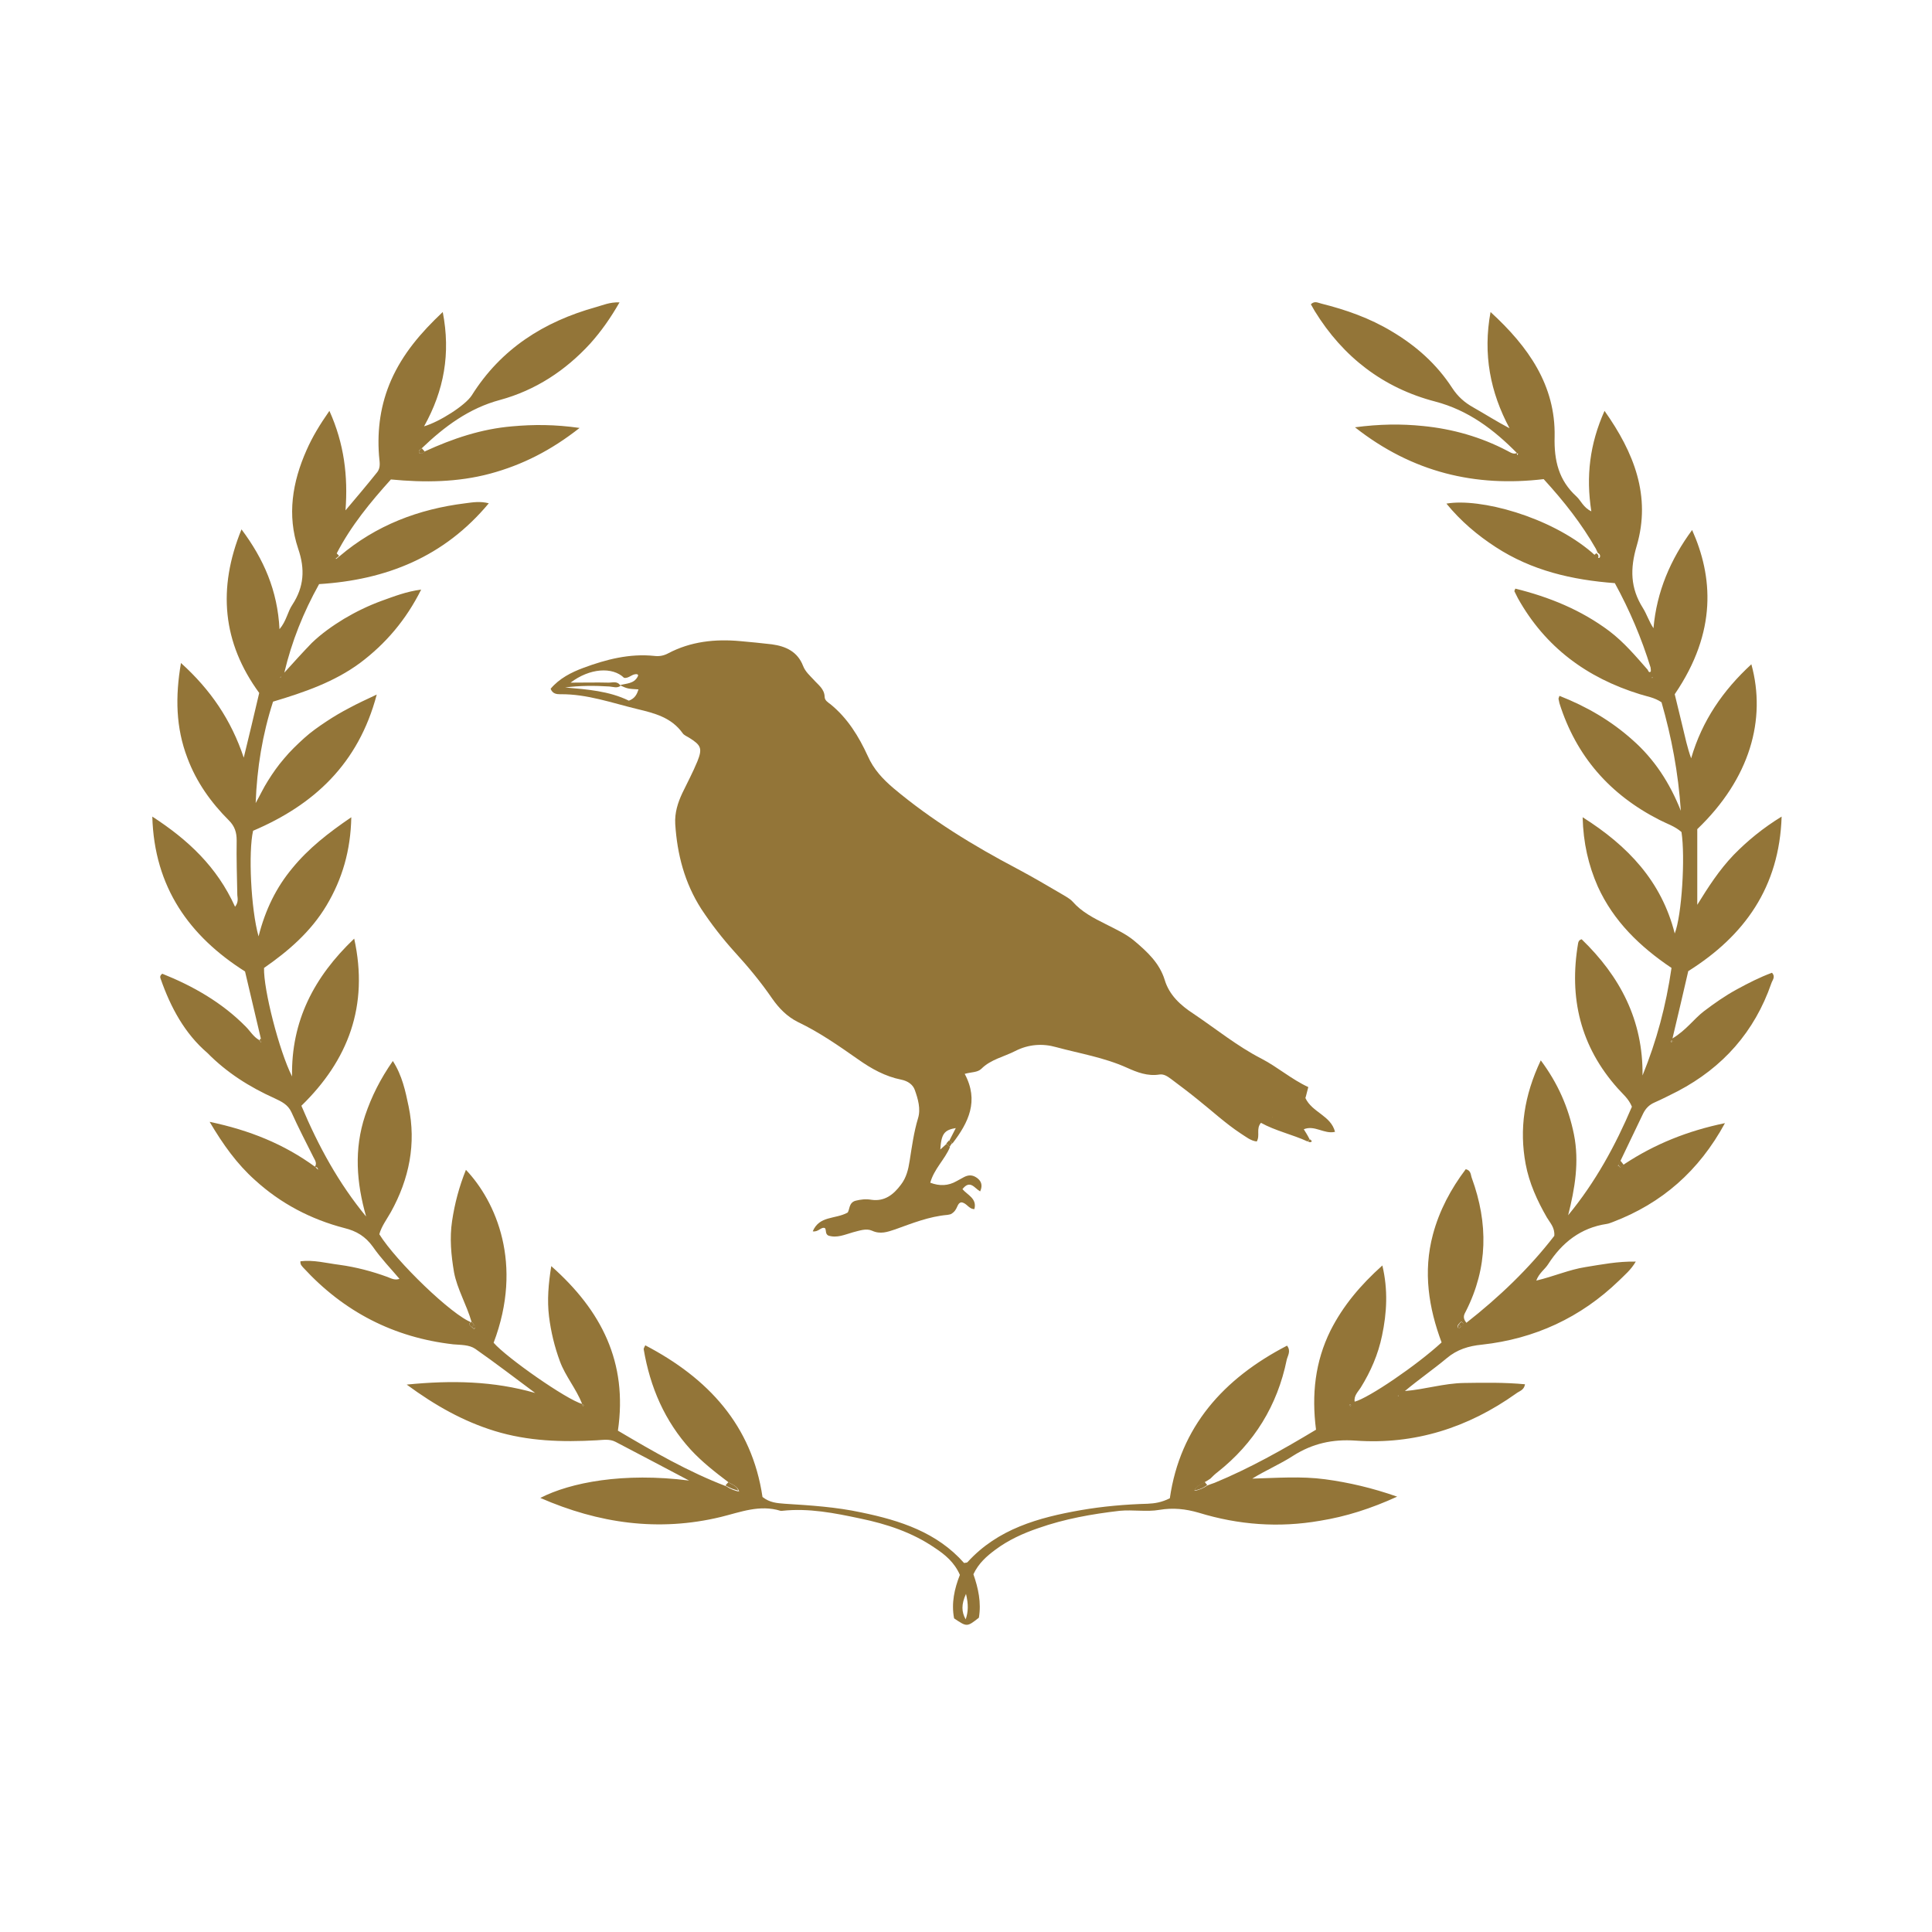 <svg xmlns="http://www.w3.org/2000/svg" xmlns:xlink="http://www.w3.org/1999/xlink" id="Layer_1" x="0" y="0" version="1.1" viewBox="0 0 600 600" xml:space="preserve" style="enable-background:new 0 0 600 600"><style type="text/css">.st0{fill:#937538}.st1{fill:#010101}</style><g><path d="M226.2,460.3c-4.1-3.1-8.2-6.3-11.7-10.1c-8.1-8.9-12.6-19.4-14.6-31.2c0-0.3,0.2-0.6,0.5-1.2 c19.5,10.2,33.1,24.8,36.4,47.1c2.3,1.8,4.5,1.9,6.9,2.1c8,0.5,15.9,1,23.8,2.7c12.1,2.5,23.5,6.2,31.9,15.7c0.6-0.1,1-0.1,1.1-0.3 c9.4-10.3,22-13.8,35.1-16.1c6.9-1.2,13.9-1.8,20.8-2c2.2-0.1,4.3-0.4,6.9-1.7c3.2-22.2,16.7-37.2,36.4-47.4 c1.3,1.7,0.2,3.1-0.1,4.4c-2.9,14.2-10.1,25.9-21.5,34.9c-0.8,0.6-1.5,1.3-2.2,2c-0.6,0.4-1.2,0.8-1.8,1.1 c-1.1,0.9-2.8,1.1-3.2,2.8c-0.3,0.1-0.6,0.1-0.5,0.1c-0.1,0.1,0.1-0.1,0.4-0.2c1.5-0.2,2.9-0.8,4.2-1.7c0.7-0.3,1.4-0.5,2.2-0.8 c10.9-4.5,21.2-10.3,31.5-16.5c-1.4-10.9-0.3-21.1,4.5-30.8c3.9-7.7,9.3-14.1,16.1-20.2c1.8,7.6,1.4,14.7-0.1,21.8 c-1.2,5.8-3.5,11.1-6.6,16.1c-0.8,1.3-2.2,2.5-1.9,4.4c4.3-1.1,19.3-11.3,27-18.4c-4-10.7-5.8-21.9-2.7-33.5 c2-7.5,5.6-14.2,10.2-20.3c1.7,0.4,1.5,1.8,1.9,2.8c5.1,14,5,27.7-1.8,41.2c-0.5,1-1.3,2,0.1,3.7c10.2-8,19.5-16.9,27.3-27 c0.2-2.6-1.3-4-2.3-5.7c-3-5.2-5.5-10.7-6.6-16.6c-2-10.8-0.5-21.2,4.7-32.2c5.3,7.1,8.6,14.6,10.3,23c1.7,8.5,0.3,16.8-1.8,25.1 c8.5-10.3,14.7-21.7,19.8-33.7c-1-2.5-2.9-4-4.4-5.7c-11.6-13-15.2-28.1-12.3-45.1c0.1-0.5,0.3-1,1.1-1.2 c11.9,11.5,19.1,25.1,18.9,42.3c4.4-10.8,7.3-21.7,9-33.4c-9.8-6.6-18-14.5-22.9-25.3c-2.9-6.6-4.5-13.5-4.7-21.5 c14.1,8.9,24.5,19.9,28.6,36.1c2.2-5.6,3.3-23.7,2.1-31.5c-2-1.8-4.6-2.6-6.9-3.8c-15.3-7.8-25.8-19.7-31-36.2 c-0.1-0.5-0.2-1-0.3-1.4c0-0.1,0.1-0.3,0.3-0.9c8.4,3.3,16,7.7,22.7,13.7c6.7,5.9,11.5,13.2,15,22c-0.8-11.9-2.9-22.9-6-33.7 c-2.2-1.5-4.5-1.8-6.7-2.5c-16.5-5.1-29.4-14.6-37.9-29.8c-0.4-0.7-0.7-1.5-1.1-2.2c0-0.1,0.1-0.3,0.3-0.8 c10.5,2.6,20.4,6.6,29.2,13.2c4.6,3.5,8.2,7.8,11.9,12c0.2,0.4,0.4,1,0.9,0.6c0.2-0.2,0-0.9,0-1.3c-2.8-9.1-6.5-17.8-11.1-26.2 c-13.3-1-25.8-3.9-37-11.2c-5.7-3.7-10.9-8.1-15.3-13.5c10.4-1.8,32.1,4,45.2,15.2c0.3,0.3,0.6,0.6,1,0.8c0.4,0.3,0.6,1.1,1.4,0.8 c0.3-0.7,0-1.2-0.6-1.5c-0.2-0.4-0.4-0.9-0.6-1.3c-4.4-7.7-9.8-14.6-16.2-21.6c-21.1,2.5-40.7-2-58.6-16.1c7.6-1,14.3-1.1,21.1-0.4 c9.2,0.9,18,3.4,26.2,7.7c1,0.5,2,1.3,3.2,0.6c-0.3,0.3-0.3,0.6,0,0.7c0,0,0.1-0.2,0.1-0.3c0.2-0.6,0,0.2-0.3-0.3 c-7.2-7.3-15.1-13.3-25.4-16c-16.1-4.2-28.6-13.8-37.4-28.1c-0.4-0.7-0.8-1.4-1.2-2.1c1.2-1.2,2.3-0.4,3.3-0.2 c7.6,1.9,15,4.5,21.8,8.6c7.6,4.5,14,10.2,18.8,17.6c1.7,2.6,3.8,4.5,6.5,6c3.7,2.1,7.3,4.4,11.3,6.5c-6-11.2-8.3-23-5.9-36.1 c11.8,10.8,20.2,22.8,19.9,38.7c-0.2,7.5,1.3,13.6,6.8,18.6c1.4,1.3,2.1,3.4,4.6,4.6c-1.7-10.9-0.5-20.9,4.1-31.2 c9.2,13,14.5,26.5,10,41.9c-2.1,7.1-2,13.1,1.9,19.3c1.2,1.9,1.9,4.2,3.3,6.3c1-11.4,5.3-21.4,12-30.5c6.4,14.3,7.9,31.5-5.4,51 c0.8,3.2,1.6,6.5,2.4,9.9c0.8,3.3,1.5,6.7,2.7,10c3.4-11.7,9.9-21.1,18.7-29.2c4.7,17.1-0.4,35.5-16.8,51.2c0,3.7,0,7.6,0,11.6 c0,4,0,7.9,0,11.9c3.4-5.5,6.8-10.8,11.3-15.5c4.4-4.5,9.2-8.4,14.9-11.9c-0.7,21.9-11.5,37-29,48c-1.6,6.9-3.1,13.4-4.9,20.9 c4.3-2.6,6.6-6,9.7-8.4c3.3-2.5,6.7-4.9,10.4-6.9c3.5-1.9,7-3.7,10.8-5.1c1.2,1.3,0.1,2.3-0.2,3.3c-5.2,15-15,26.1-29.1,33.5 c-2.4,1.2-4.7,2.4-7.2,3.5c-1.6,0.7-2.7,1.8-3.5,3.4c-2.3,4.8-4.6,9.6-6.9,14.4c-0.2,0.5-0.4,0.9-0.6,1.4c-0.2,0.2-0.6,0.6-0.5,0.7 c0.3,0.7,0.8,0.3,1.2,0c0.3-0.3,0.7-0.5,1-0.8c9.4-6.2,19.6-10.3,31.2-12.7c-8.1,14.9-19.6,24.9-34.8,30.7 c-0.6,0.2-1.2,0.5-1.9,0.6c-8.1,1.2-13.9,5.8-18.2,12.5c-1,1.6-2.8,2.7-3.7,5.1c5.5-1.3,10.2-3.4,15.3-4.2c5-0.8,10-1.8,15.6-1.7 c-1.5,2.6-3.5,4.2-5.2,5.9c-11.9,11.5-26.2,18.1-42.6,19.9c-4.1,0.4-7.7,1.5-10.9,4.2c-4.2,3.5-8.7,6.6-13,10.2 c6.2-0.5,12.1-2.4,18.3-2.5c6.3-0.1,12.6-0.2,19,0.4c-0.3,1.9-1.8,2.1-2.8,2.9c-14.9,10.6-31.5,15.9-49.8,14.6 c-7.2-0.5-13.4,0.9-19.4,4.7c-4,2.6-8.5,4.5-12.7,7.1c7.6-0.2,15.1-0.8,22.6,0.2c7.4,1,14.7,2.7,22.4,5.4c-8.1,3.7-15.9,6.2-24,7.5 c-12.7,2.2-25.2,1.3-37.6-2.5c-4.1-1.2-8-1.6-12.2-0.9c-4,0.7-8.2-0.1-12.4,0.3c-8.6,1-17.1,2.5-25.3,5.4 c-4.7,1.6-9.3,3.7-13.3,6.7c-2.7,2-5.2,4.2-6.8,7.6c1.5,4.3,2.5,8.8,1.7,13.5c-3.7,2.9-3.7,2.9-7.7,0.2c-0.9-4.7,0.1-9.2,1.8-13.5 c-1.7-3.9-4.6-6.3-7.8-8.4c-7-4.8-14.9-7.4-23.1-9.1c-8-1.7-16-3.3-24.3-2.4c-0.2,0-0.3,0-0.5,0c-6.5-2-12.4,0.4-18.5,1.9 c-19.4,4.7-38,2-56.1-5.9c9.3-4.8,25.8-8,46.2-5.4c-7.8-4.1-15.3-8.1-22.8-12c-1.9-1-3.9-0.6-5.9-0.5c-10.7,0.6-21.3,0.3-31.7-2.9 c-9.7-3-18.3-7.8-27.3-14.4c14.1-1.4,27-1.1,39.9,2.6c-6.2-4.6-12.3-9.3-18.6-13.7c-1.9-1.3-4.5-1.2-6.8-1.4 c-18.5-2.1-34-10.1-46.6-23.8c-0.4-0.5-1-0.9-0.9-2c4.1-0.5,8.1,0.6,12.1,1.1c5.1,0.7,10.1,2,15,3.8c1.2,0.5,2.4,1.1,3.8,0.5 c0,0-0.1,0.1-0.1,0.1c-2.8-3.3-5.8-6.4-8.3-10c-2.3-3.2-5.1-4.9-8.8-5.8c-10.4-2.7-19.8-7.6-27.8-14.9c-5.6-5-9.9-11-14.1-18.1 c12.4,2.6,23.1,6.9,32.8,14c0.3,0.3,0.7,0.7,1,1c0.6,0.2,0.1-0.7,0.3-0.1c0,0.1,0.1,0.3,0,0.3c-0.3,0.2-0.4,0.1-0.4-0.3 c-0.1-0.6-0.4-1-1.1-0.8c0.9-1.2,0.1-2.2-0.4-3.2c-2.3-4.6-4.7-9.2-6.8-13.9c-1.1-2.4-3.1-3.3-5.2-4.3c-7.8-3.5-14.9-8-20.9-14.1 C57.4,321,53,312.9,49.9,304c-0.2-0.5-0.3-1,0.5-1.6c9.5,3.8,18.5,8.9,25.9,16.4c1.4,1.4,2.4,3.2,4.2,4.2c0.2,0.2,0.4,0.5,0.5,0.7 c0.5-0.4,0.3-0.8,0-1.2c-1.6-6.8-3.2-13.6-4.9-20.8c-17.2-10.9-28.2-26.1-28.8-48.1c11.1,7.2,20.1,15.6,25.7,28 c1.1-1.4,0.8-2.6,0.7-3.6c-0.1-5.7-0.3-11.3-0.2-17c0-2.5-0.6-4.4-2.4-6.2c-5.6-5.6-10.1-11.9-12.9-19.4c-3.6-9.4-3.8-19-2-29.5 c9.2,8.3,15.6,17.7,19.5,29.4c1.6-6.6,3.2-13.2,4.8-20.1c-11.4-15.6-13-32.4-5.5-50.8c6.9,9.2,11.2,19,11.8,31 c2.2-2.6,2.5-5.4,4-7.6c3.6-5.5,4-11,1.8-17.4c-3.5-10.4-1.8-20.7,2.6-30.6c1.8-4.1,4.1-7.9,7.1-12.2c4.6,10.2,5.8,20.3,5,30.9 c3.3-3.9,6.6-7.8,9.8-11.8c1.3-1.6,0.7-3.5,0.6-5.3c-0.6-8.1,0.5-15.9,3.8-23.4c3.6-8.1,9.1-14.6,16-21.1 c2.5,12.9,0.4,24.4-5.8,35.5c4.8-1.4,12.8-6.5,14.8-9.6c9.1-14.5,22.4-22.9,38.5-27.4c2.2-0.6,4.3-1.6,7.4-1.5 c-2.8,4.9-5.7,9-9.1,12.8c-7.7,8.4-17,14.5-28,17.5c-9.7,2.6-17.3,8.3-24.3,15c-0.4,0.4-1.2,0.6-0.8,1.5c0.7,0.3,1.2,0,1.7-0.5 c8.7-4,17.6-7,27.2-7.8c6.6-0.6,13.2-0.6,20.9,0.5c-8.9,7-17.8,11.5-27.8,14.2c-10.1,2.7-20.4,2.8-30.8,1.8 c-6.4,7.1-12.4,14.4-16.8,22.9c-0.6,0.5-1.1,1-0.2,1.8c0.4-0.3,0.7-0.6,1.1-0.9c11.3-9.6,24.5-14.6,39-16.4c2.3-0.3,4.6-0.7,7.3,0 c-13.9,16.7-31.9,23.8-52.7,25.1c-4.9,8.8-8.5,17.8-10.8,27.5c2.8-3.1,5.6-6.2,8.5-9.2c3-2.9,6.4-5.3,10-7.5 c3.7-2.2,7.6-4.1,11.7-5.6c3.9-1.4,7.7-2.9,12.3-3.5c-4.7,9.4-11,16.8-19,22.8c-8,5.9-17.3,9.1-27,12c-3.3,10.2-5,20.6-5.4,31.5 c1.3-2.3,2.4-4.7,3.8-6.9c1.5-2.4,3.1-4.7,5-6.9c1.9-2.3,4.1-4.4,6.3-6.4c2.1-1.9,4.4-3.5,6.8-5.1c2.4-1.6,4.8-3,7.3-4.3 c2.4-1.3,5-2.5,8.4-4.1c-5.7,21.6-19.6,34.3-38.4,42.3c-1.5,6.5-0.7,24.3,1.7,32.8c2.1-8.3,5.5-15.2,10.5-21.2 c5-6.1,11.1-10.9,18.3-15.8c-0.2,10.3-2.8,19.2-7.7,27.4c-4.9,8.2-11.9,14.2-19.4,19.4c-0.2,6.6,4.7,25.8,8.7,33.7 c-0.3-17.2,6.8-30.9,19.3-42.8c4.6,20.9-1.9,37.8-16.4,51.9c5.3,12.6,11.6,24.1,20.1,34.4c-3-10.5-3.8-20.9-0.3-31.4 c2-5.9,4.7-11.3,8.6-16.9c2.9,4.5,3.9,9.3,4.9,14.1c2.4,11.6,0.2,22.5-5.5,32.8c-1.3,2.3-2.9,4.4-3.6,6.9 c5.2,8.4,22.7,25.3,28.7,27.4c-1.6-5.6-4.5-10.3-5.5-15.6c-0.9-5.3-1.4-10.6-0.6-15.9c0.8-5.4,2.2-10.7,4.3-15.9 c9.3,9.8,17.9,29.2,8.6,53.7c4.1,4.7,22.7,17.7,27.5,19c-1.9-4.8-5.2-8.6-6.9-13.2c-1.7-4.6-2.8-9.2-3.4-14c-0.6-5-0.2-10,0.7-15.6 c15.6,13.8,23.8,29.9,20.7,51.1c11,6.5,21.9,12.8,33.7,17.3c1.3,0.9,2.7,1.4,4.2,1.7c0.2,0.1,0.5,0.1,0.5,0.1c-0.1,0-0.4,0-0.7-0.1 C229,461.4,227.4,461.1,226.2,460.3z M453.7,412c0.4-0.3,1.2-0.7,0.5-1.3c-0.6-0.6-0.9,0.4-1.3,0.6c-0.2,0.4-0.5,0.9,0.1,1.2 C453.2,412.6,453.5,412.2,453.7,412z M146.5,412.1c0.2,0.2,0.6,0.6,0.7,0.6c0.6-0.3,0.3-0.8,0.1-1.2c-0.4-0.3-0.6-1.3-1.3-0.7 C145.3,411.3,146.1,411.7,146.5,412.1z M299.9,502.9c0.8-2.3,0.9-4.6,0.1-7.9C298.5,498.3,298.6,500.6,299.9,502.9z M434.2,433.6 l0.2-0.2l-0.3,0L434.2,433.6z M181.3,436.4c-0.1-0.1-0.2-0.2-0.3-0.3c-0.1,0.1-0.2,0.2-0.3,0.3c0.1,0.1,0.3,0.2,0.4,0.3 C181.2,436.6,181.3,436.5,181.3,436.4z M419.6,436.4c-0.1-0.1-0.2-0.2-0.3-0.3c-0.1,0.1-0.2,0.2-0.3,0.3c0.1,0.1,0.3,0.2,0.4,0.3 C419.4,436.6,419.5,436.5,419.6,436.4z M519.5,323.4c-0.1-0.1-0.2-0.2-0.3-0.3c-0.1,0.1-0.3,0.2-0.3,0.3c0,0.1,0.1,0.2,0.2,0.3 C519.2,323.6,519.4,323.5,519.5,323.4z M513.1,210.6l0.2-0.3l-0.3,0L513.1,210.6z M87.2,210.1l-0.2,0.3l0.3,0L87.2,210.1z" class="st0"/><path d="M406.1,354.5c-4.8-2.2-10-3.3-14.5-5.8c-1.6,1.9-0.2,3.9-1.3,5.8c-1.9-0.2-3.4-1.5-5-2.5 c-4.7-3.1-8.9-7-13.3-10.5c-2.7-2.2-5.5-4.3-8.3-6.4c-1.1-0.8-2.2-1.6-3.6-1.4c-3.7,0.6-7-0.7-10.1-2.1c-7.1-3.2-14.6-4.4-22-6.4 c-4.2-1.2-8.6-0.9-12.7,1.2c-3.5,1.8-7.6,2.6-10.5,5.5c-1.2,1.2-3.1,1-5.2,1.6c4.5,8.4,1.2,15.1-3.8,21.6c-0.3-0.3-0.7-0.6-1-0.8 c0.7-1.4,1.4-2.7,2.1-4.1l-0.1-0.3l0.2,0.4c-3.8,0.6-4.7,1.8-5,7c-0.2,0-0.5-0.1-0.5-0.1c0,0,0.2,0,0.4-0.1 c0.7-0.6,1.4-1.3,2.1-1.9c0.3,0.4,0.7,0.7,1,1.1c-1.6,3.8-4.9,6.7-6.1,11c2.9,1.1,5.6,1,8.2-0.5c0.7-0.4,1.5-0.8,2.2-1.2 c1.3-0.7,2.5-0.8,3.8,0c1.6,1,2.2,2.4,1.3,4.4c-1.7-0.9-3.1-3.8-5.5-0.7c1.5,1.8,4.6,2.9,3.7,6.2c-1.8,0-2.4-2-4.1-2.1 c-1.5,0.4-0.9,2.3-3.1,3.6c0.4-0.1-0.4,0.2-1.2,0.3c-5.7,0.5-10.9,2.6-16.2,4.5c-2.4,0.8-4.6,1.6-7.2,0.4c-1.8-0.8-3.9,0-5.9,0.5 c-2.5,0.7-5,1.9-7.7,1c-1-0.6-0.5-1.6-1-2.3c-1.2-0.5-2,1.3-3.8,1c2.1-4.9,6.9-3.7,10.8-5.8c0.7-0.7,0.3-3.1,2.5-3.7 c1.6-0.4,3.2-0.6,4.9-0.3c4.1,0.6,6.9-1.6,9.2-4.7c1.7-2.2,2.3-4.8,2.7-7.4c0.7-4.4,1.3-8.9,2.6-13.2c0.9-2.9,0-6-1-8.8 c-0.6-1.7-2.2-2.8-4.2-3.2c-5-1-9.3-3.4-13.4-6.3c-6-4.2-12-8.4-18.7-11.6c-3.4-1.7-5.9-4.3-8-7.3c-3.5-5.1-7.4-9.8-11.6-14.4 c-3.8-4.2-7.3-8.7-10.4-13.4c-5.2-8.1-7.5-17-8.1-26.4c-0.2-3.5,0.8-6.6,2.2-9.6c1.6-3.3,3.3-6.5,4.7-9.9c1.6-4,1.1-5-2.6-7.3 c-0.7-0.4-1.6-0.8-2-1.4c-3.5-4.9-8.7-6.2-14.1-7.5c-7.9-1.9-15.6-4.7-23.9-4.6c-1.1,0-2.4-0.1-3-1.7c2.7-3.2,6.4-5.1,10.2-6.5 c7-2.6,14.3-4.5,22-3.7c1.6,0.2,3-0.1,4.3-0.8c7-3.7,14.6-4.5,22.3-3.8c3.3,0.3,6.6,0.6,9.9,1c4.4,0.6,8,2.3,9.7,6.7 c0.7,1.8,2.1,3,3.3,4.3c1.4,1.6,3.3,2.8,3.4,5.3c0,1.1,1,1.7,1.8,2.3c5.3,4.3,8.8,10,11.6,16.1c1.8,4.1,4.6,7.1,8,10 c11.8,9.9,24.9,17.9,38.4,25c4.7,2.5,9.3,5.2,13.9,7.9c1.1,0.7,2.4,1.3,3.3,2.3c2.8,3.2,6.5,5.1,10.3,7c3.1,1.6,6.3,3,9,5.3 c3.9,3.3,7.7,6.8,9.3,12c1.4,4.7,4.9,7.9,8.9,10.5c7,4.7,13.6,10.1,21.2,14c5,2.6,9.3,6.4,14.5,8.8c-0.4,1.4-0.6,2.5-0.9,3.4 c2.1,4.5,7.9,5.4,9.2,10.5c-3.4,0.8-6.3-2.2-9.7-0.8c0.5,0.8,1.2,1.9,1.8,3.1C406.5,354,406.3,354.2,406.1,354.5z M395.5,347.1 c0.3-0.3,0.5-0.4,0.8-0.1c0,0-0.1,0.3-0.1,0.3c-0.4,0.2-0.6,0-0.8-0.3c-0.5-0.5-0.3,0.5-0.3-0.1c0-0.1,0-0.2,0.1-0.3 C395.2,346.8,395.3,346.9,395.5,347.1z M192.5,212.8c2-0.6,4.3-0.4,5.5-2.6c0.2-0.4,0.3-0.6-0.1-0.8c-1.5-0.3-2.6,1.4-4.1,1.1 c-3.6-3.5-10.7-3-16.6,1.5c4.3,0,8.1-0.1,11.9,0c1.2,0,2.7-0.6,3.6,1c-1.1,0.8-2.2,0.3-3.4,0.2c-4.6-0.3-9.2-0.3-13.8,0.3 c6.9,0.6,13.7,1.1,19.8,4.1c1.9-0.7,2.5-2,3-3.5C194.9,213.9,194.9,213.9,192.5,212.8z" class="st0"/><path d="M406.8,353.8c0.2,0.2,0.6,0.5,0.6,0.6c-0.3,0.5-0.8,0.3-1.2,0.1C406.3,354.2,406.5,354,406.8,353.8z" class="st0"/><path d="M295.7,355c-0.3,0.4-0.6,0.8-0.8,1.2c-0.3-0.4-0.7-0.7-1-1.1c0.3-0.3,0.5-0.6,0.8-0.9 C295,354.4,295.4,354.7,295.7,355z" class="st0"/><path d="M370.9,463c0.4-1.7,2.1-1.9,3.2-2.8c0.3,0.3,0.5,0.7,0.8,1c-1.2,0.9-2.6,1.5-4.2,1.7L370.9,463z" class="st0"/><path d="M229.5,463c-1.5-0.4-2.9-0.9-4.2-1.7c0.3-0.3,0.6-0.7,0.9-1c1.1,0.8,2.8,1.1,3.1,2.8L229.5,463z" class="st0"/><path d="M131.9,140.2c-0.4,0.5-0.9,0.9-1.7,0.5c-0.4-0.8,0.4-1.1,0.8-1.5C131.3,139.6,131.6,139.9,131.9,140.2z" class="st0"/><path d="M370.8,462.9c-0.2,0.1-0.5,0.3-0.4,0.2c-0.1,0,0.2,0,0.5-0.1C370.9,463,370.8,462.9,370.8,462.9z" class="st0"/><path d="M495.7,171.8c0.6,0.3,0.9,0.8,0.6,1.5c-0.8,0.3-1-0.4-1.4-0.8C495.2,172.3,495.5,172.1,495.7,171.8z" class="st0"/><path d="M229.3,463.1c0.3,0,0.6,0.1,0.7,0.1c0,0-0.3-0.1-0.5-0.1L229.3,463.1z" class="st0"/><path d="M105.3,172.6c-0.3,0.3-0.7,0.6-1.1,0.9c-0.9-0.8-0.4-1.3,0.2-1.8C104.7,172,105,172.3,105.3,172.6z" class="st0"/><path d="M503.2,362.6c-0.4,0.3-0.9,0.7-1.2,0c-0.1-0.1,0.3-0.5,0.5-0.7C502.8,362.1,503,362.3,503.2,362.6z" class="st0"/><path d="M98.5,364c-0.3-0.3-0.7-0.7-1-1l-0.2,0.1C98,363,98.4,363.3,98.5,364C98.4,363.9,98.5,364,98.5,364z" class="st0"/><path d="M98.4,363.9c0,0.4,0.1,0.5,0.4,0.3c0,0,0-0.2,0-0.3C98.6,363.3,99.2,364.2,98.4,363.9L98.4,363.9z" class="st0"/><path d="M123.7,397.8c0,0,0.1-0.1,0.1-0.1L123.7,397.8z" class="st1"/><path d="M146.5,412.1c-0.4-0.4-1.2-0.7-0.5-1.3c0.7-0.6,0.9,0.4,1.3,0.7C147,411.6,146.8,411.8,146.5,412.1z" class="st0"/><path d="M453,411.4c0.4-0.3,0.6-1.2,1.3-0.6c0.7,0.6-0.1,0.9-0.5,1.3C453.5,411.8,453.3,411.6,453,411.4z" class="st0"/><path d="M147.3,411.4c0.3,0.4,0.6,0.9-0.1,1.2c-0.1,0.1-0.5-0.4-0.7-0.6C146.8,411.8,147,411.6,147.3,411.4z" class="st0"/><path d="M453.7,412c-0.2,0.2-0.6,0.6-0.6,0.6c-0.6-0.3-0.3-0.8-0.1-1.2C453.3,411.6,453.5,411.8,453.7,412z" class="st0"/><polygon points="434.2 433.6 434.1 433.3 434.3 433.4" class="st0"/><path d="M181.3,436.4c-0.1,0.1-0.1,0.2-0.2,0.3c-0.1-0.1-0.3-0.2-0.4-0.3c0.1-0.1,0.2-0.2,0.3-0.3 C181.1,436.2,181.2,436.3,181.3,436.4z" class="st0"/><path d="M419.6,436.4c-0.1,0.1-0.1,0.2-0.2,0.3c-0.1-0.1-0.3-0.2-0.4-0.3c0.1-0.1,0.2-0.2,0.3-0.3 C419.4,436.2,419.5,436.3,419.6,436.4z" class="st0"/><path d="M470.7,140.8c0.3,0.6,0.5-0.3,0.3,0.3c0,0.1-0.1,0.3-0.1,0.3c-0.3-0.2-0.4-0.4,0-0.7L470.7,140.8z" class="st0"/><path d="M519.5,323.4c-0.1,0.1-0.2,0.2-0.3,0.3c-0.1-0.1-0.2-0.2-0.2-0.3c0-0.1,0.2-0.2,0.3-0.3 C519.3,323.2,519.4,323.3,519.5,323.4z" class="st0"/><path d="M81.1,322.5c0.3,0.4,0.5,0.8,0,1.2c-0.2-0.2-0.4-0.5-0.5-0.7C80.7,322.8,80.9,322.6,81.1,322.5z" class="st0"/><polygon points="513.1 210.6 513 210.3 513.3 210.3" class="st0"/><polygon points="87.2 210.1 87.3 210.5 87 210.5" class="st0"/><path d="M502.6,361.8c0.2-0.5,0.4-0.9,0.6-1.4c0.4,0.5,0.7,0.9,1.1,1.4c-0.3,0.3-0.7,0.5-1,0.8 C503,362.3,502.8,362.1,502.6,361.8z" class="st0"/></g></svg>